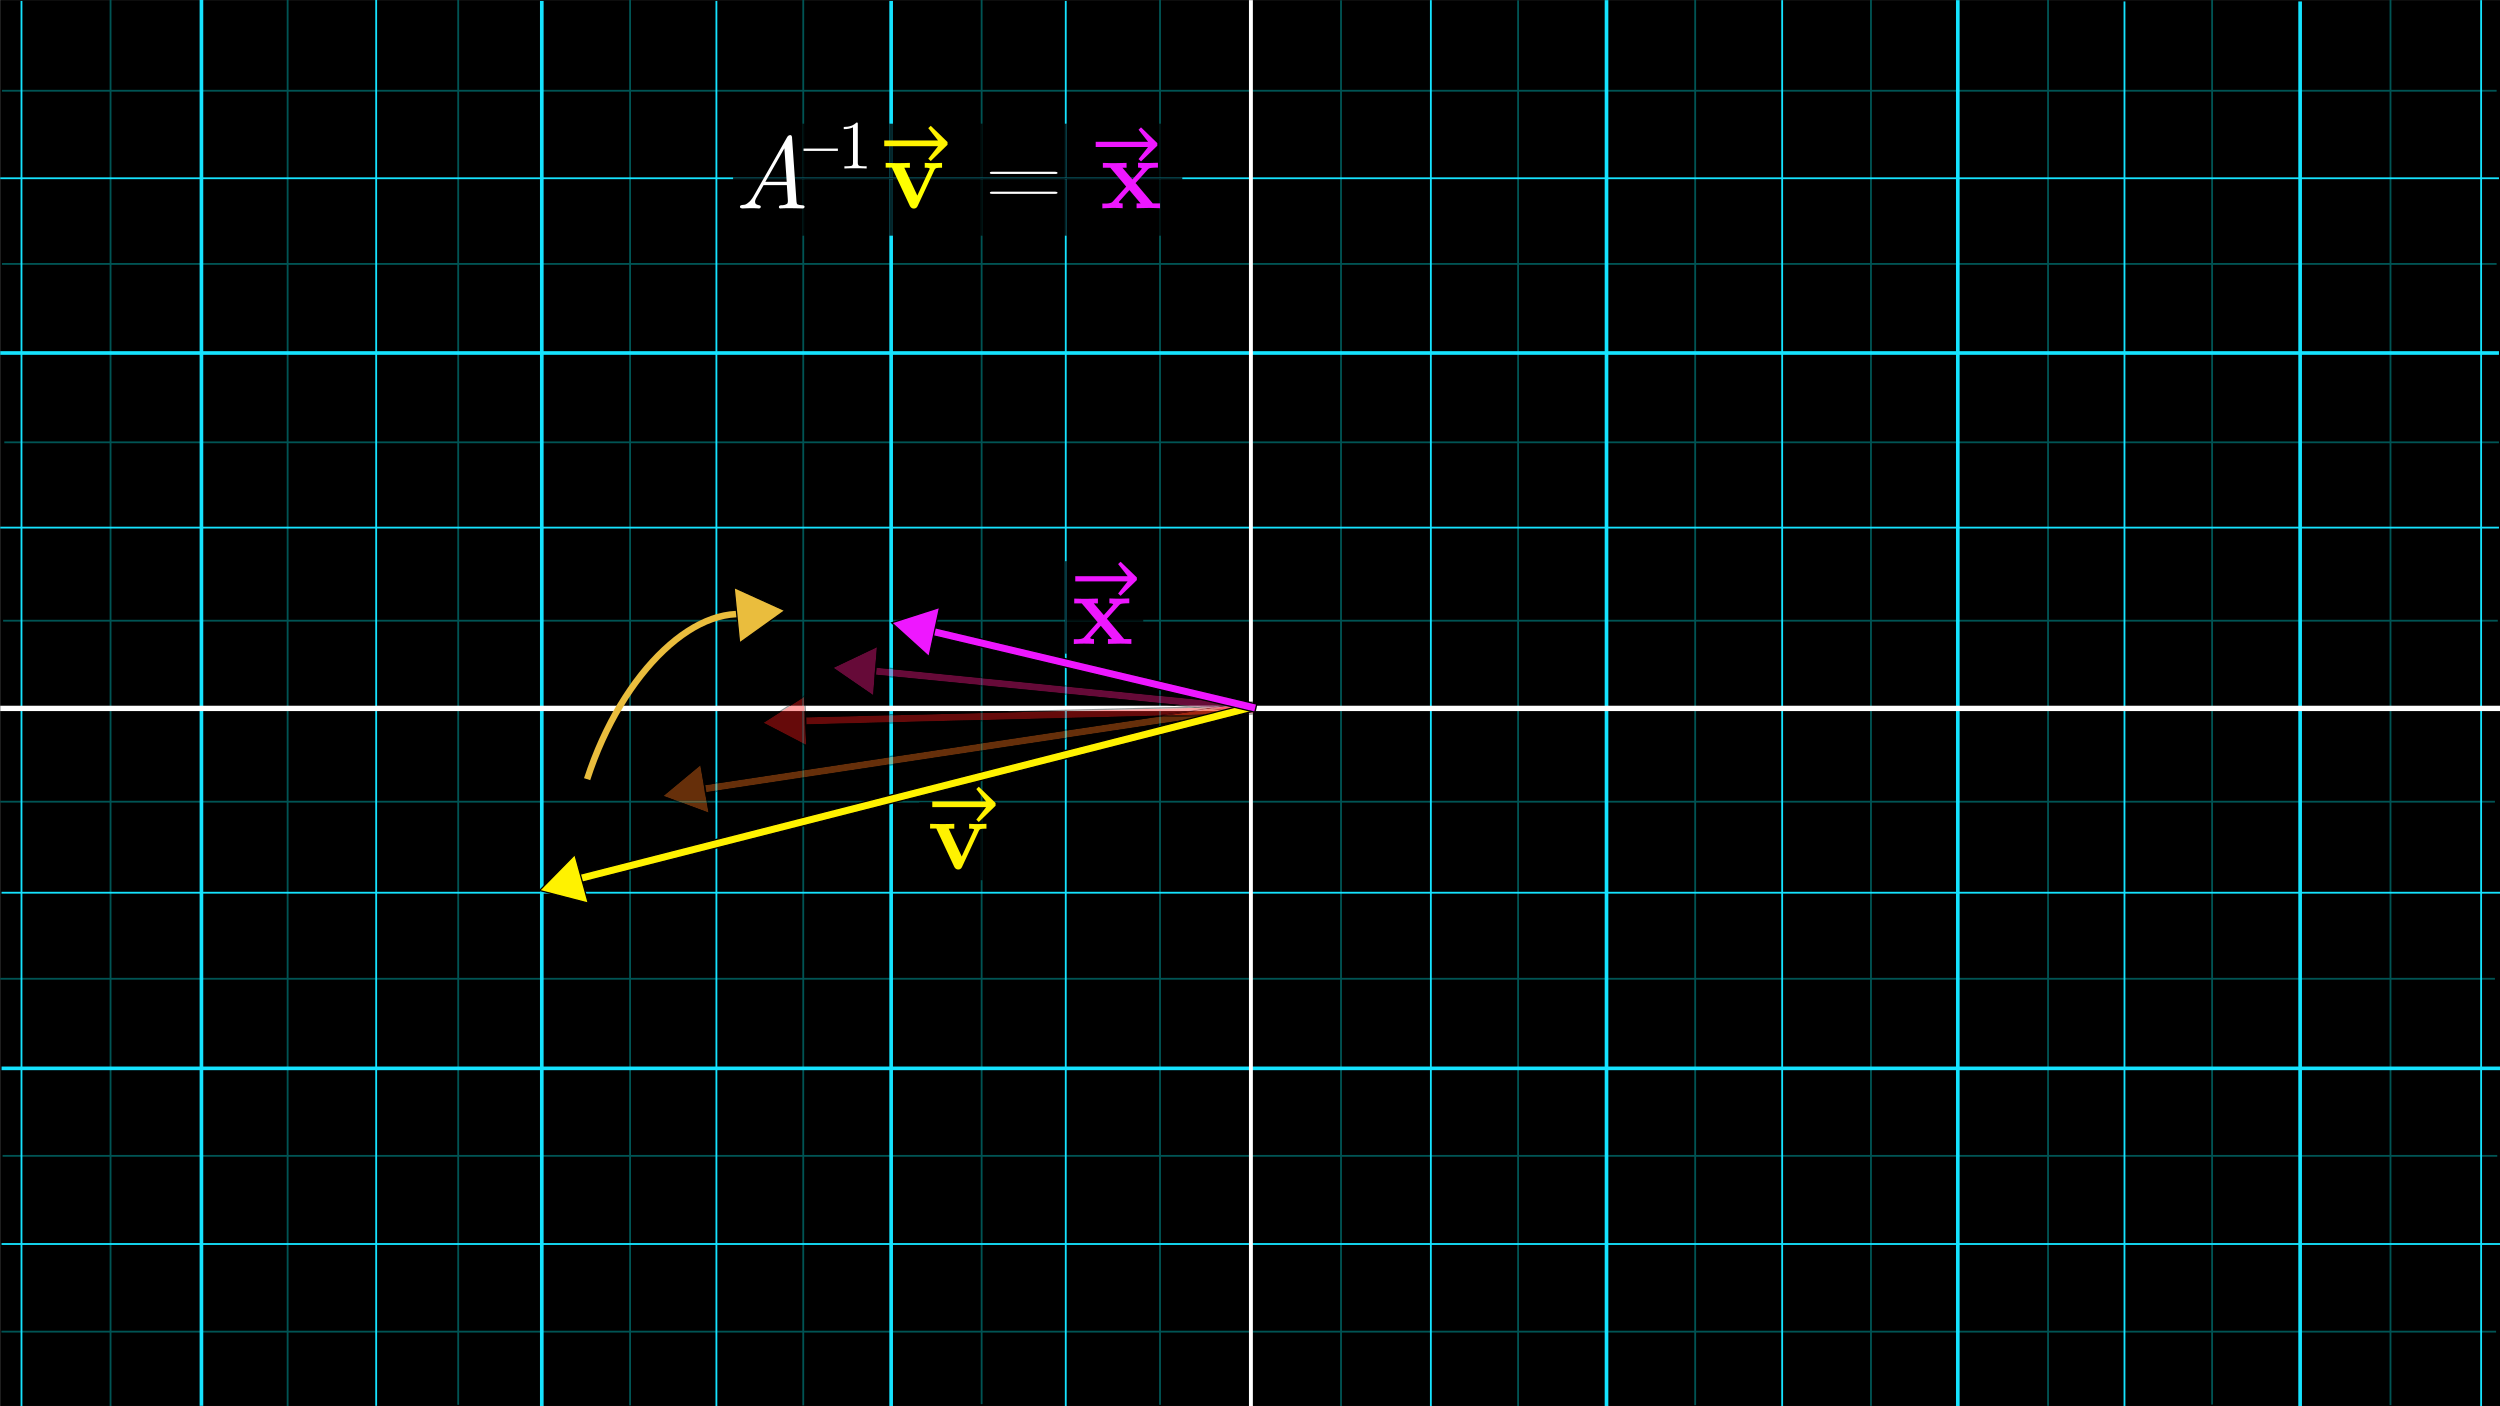 <?xml version="1.0" encoding="utf-8"?>
<!-- Generator: Adobe Illustrator 25.2.3, SVG Export Plug-In . SVG Version: 6.00 Build 0)  -->
<svg version="1.1" id="Layer_1" xmlns="http://www.w3.org/2000/svg" xmlns:xlink="http://www.w3.org/1999/xlink" x="0px" y="0px"
	 viewBox="0 0 1920 1080" style="enable-background:new 0 0 1920 1080;" xml:space="preserve">
<rect x="0" y="0" width="1920" height="1080" fill="#808080" stroke="none"/>
<style type="text/css">
	.st0{fill:#005454;}
	.st1{fill:#15E3FF;}
	.st2{fill:#FFFFFF;}
	.st3{fill:#000E0E;}
	.st4{fill:#04262B;}
	.st5{fill:#662F0A;}
	.st6{fill:#66623D;}
	.st7{fill:#73B7A3;}
	.st8{fill:#FFC8A3;}
	.st9{fill:#003232;}
	.st10{fill:#0D8899;}
	.st11{fill:#999999;}
	.st12{fill:#3D1C06;}
	.st13{fill:#660A38;}
	.st14{fill:#663D6B;}
	.st15{fill:#7393D1;}
	.st16{fill:#FFA3D1;}
	.st17{fill:#A3273E;}
	.st18{fill:#FF829A;}
	.st19{fill:#C26694;}
	.st20{fill:#997862;}
	.st21{fill:#5C5C5C;}
	.st22{fill:#3D0622;}
	.st23{fill:#660A0A;}
	.st24{fill:#663D3D;}
	.st25{fill:#7393A3;}
	.st26{fill:#FFA3A3;}
	.st27{fill:#A32710;}
	.st28{fill:#FF826C;}
	.st29{fill:#662828;}
	.st30{fill:#C26666;}
	.st31{fill:#A3102C;}
	.st32{fill:#FF6C88;}
	.st33{fill:#C82230;}
	.st34{fill:#FF5867;}
	.st35{fill:#DA4863;}
	.st36{fill:#8B1B0E;}
	.st37{fill:#C25245;}
	.st38{fill:#9D4242;}
	.st39{fill:#3D3B25;}
	.st40{fill:#001E1E;}
	.st41{fill:#99627D;}
	.st42{fill:#621725;}
	.st43{fill:#994E5C;}
	.st44{fill:#743D59;}
	.st45{fill:#251104;}
	.st46{fill:#5C483B;}
	.st47{fill:#373737;}
	.st48{fill:#3D0606;}
	.st49{fill:#FFF200;}
	.st50{fill:none;stroke:#000000;stroke-miterlimit:10;}
	.st51{fill:#EE17FF;}
	.st52{fill:#FFFF00;}
	.st53{fill:none;stroke:#EABD3D;stroke-width:5;stroke-miterlimit:10;}
	.st54{fill:#EABD3D;}
</style>
<g>
	<polyline points="0.7,0.6 1919.7,0.6 1919.7,1079.6 0.7,1079.6 0.7,0.6 	"/>
	<path d="M1919.2,1.1v1078H1.2V1.1H1919.2 M1920.2,0.1H0.2v1080h1920V0.1z"/>
	<rect x="1.5" y="69" class="st0" width="1915.9" height="1.4"/>
	<rect x="1.5" y="202" class="st0" width="1915.9" height="1.4"/>
	<rect x="3.3" y="339" class="st0" width="1915.9" height="1.4"/>
	<polyline class="st0" points="2.4,476 1918.3,476 1918.3,477.4 2.4,477.4 2.4,476 	"/>
	<polyline class="st0" points="0.2,615 1916.1,615 1916.1,616.4 0.2,616.4 0.2,615 	"/>
	<rect x="0.2" y="751" class="st0" width="1915.9" height="1.4"/>
	<rect x="2" y="887" class="st0" width="1915.9" height="1.4"/>
	<rect x="1.1" y="1022" class="st0" width="1915.9" height="1.4"/>
	<rect x="84.2" y="-0.1" class="st0" width="1.4" height="1080"/>
	<rect x="220.2" y="-0.1" class="st0" width="1.4" height="1080"/>
	<rect x="351.2" y="-1.1" class="st0" width="1.4" height="1080"/>
	<rect x="483.2" y="-0.6" class="st0" width="1.4" height="1080"/>
	<polyline class="st0" points="616.2,-0.6 617.6,-0.6 617.6,1079.4 616.2,1079.4 616.2,-0.6 	"/>
	<polyline class="st0" points="753.2,-1.6 754.6,-1.6 754.6,1078.4 753.2,1078.4 753.2,-1.6 	"/>
	<polyline class="st0" points="890.2,-1.1 891.6,-1.1 891.6,1078.9 890.2,1078.9 890.2,-1.1 	"/>
	<rect x="1029.2" y="0.2" class="st0" width="1.4" height="1080"/>
	<rect x="1165.2" y="0.2" class="st0" width="1.4" height="1080"/>
	<rect x="1301.2" y="-0.8" class="st0" width="1.4" height="1080"/>
	<rect x="1436.2" y="-0.3" class="st0" width="1.4" height="1080"/>
	<rect x="1572.2" y="-0.3" class="st0" width="1.4" height="1080"/>
	<rect x="1698.2" y="-1.3" class="st0" width="1.4" height="1080"/>
	<rect x="1835.2" y="-0.8" class="st0" width="1.4" height="1080"/>
	<rect x="1098.2" y="0.1" class="st1" width="1.4" height="1080"/>
	<rect x="1232.4" y="0.1" class="st1" width="2.8" height="1080"/>
	<rect x="1368" y="0.1" class="st1" width="1.4" height="1080"/>
	<rect x="1502.2" y="0.1" class="st1" width="2.8" height="1080"/>
	<rect x="1630.9" y="1.1" class="st1" width="1.4" height="1080"/>
	<rect x="1765.1" y="1.1" class="st1" width="2.8" height="1080"/>
	<rect x="1904.8" y="0.1" class="st1" width="1.4" height="1080"/>
	<polyline class="st1" points="817.8,0.7 819.2,0.7 819.2,1080.7 817.8,1080.7 817.8,0.7 	"/>
	<polyline class="st1" points="683,0.7 685.8,0.7 685.8,1080.7 683,1080.7 683,0.7 	"/>
	<polyline class="st1" points="549.5,0.7 550.9,0.7 550.9,1080.7 549.5,1080.7 549.5,0.7 	"/>
	<rect x="414.7" y="0.7" class="st1" width="2.8" height="1080"/>
	<rect x="288.2" y="-0.3" class="st1" width="1.4" height="1080"/>
	<rect x="153.3" y="-0.3" class="st1" width="2.8" height="1080"/>
	<rect x="15.8" y="0.7" class="st1" width="1.4" height="1080"/>
	<rect x="1.2" y="684.9" class="st1" width="1919" height="1.4"/>
	<rect x="1.2" y="819.1" class="st1" width="1919" height="2.8"/>
	<rect x="1.2" y="954.7" class="st1" width="1919" height="1.4"/>
	<rect x="0.2" y="404.5" class="st1" width="1919" height="1.4"/>
	<rect x="0.2" y="269.7" class="st1" width="1919" height="2.8"/>
	<polyline class="st1" points="0.2,136.2 1919.2,136.2 1919.2,137.6 0.2,137.6 0.2,136.2 	"/>
	<polyline class="st2" points="959.2,0.1 962.2,0.1 962.2,1080.1 959.2,1080.1 959.2,0.1 	"/>
	<polyline class="st2" points="0.2,542 1920.2,542 1920.2,546.1 0.2,546.1 0.2,542 	"/>
	<path d="M878,477.4h-58.8V502H878V477.4 M878,431h-58.8v45H878V431"/>
	<polyline class="st3" points="878,476 819.2,476 819.2,477.4 878,477.4 878,476 	"/>
	<polyline class="st4" points="819.2,431 818,431 818,502 819.2,502 819.2,477.4 819.2,476 819.2,431 	"/>
	<path d="M616.2,137.6H563V181h53.2V137.6 M683,137.6h-65.4V181H683V137.6 M753.2,137.6h-67.4V181h67.4V137.6 M817.8,137.6h-63.2
		V181h63.2V137.6 M890.2,137.6h-71V181h71V137.6 M908,137.6h-16.4V181H908V137.6 M616.2,95H563v41.2h53.2V95 M683,95h-65.4v41.2H683
		V95 M753.2,95h-67.4v41.2h67.4V95 M817.8,95h-63.2v41.2h63.2V95 M890.2,95h-71v41.2h71V95 M908,95h-16.4v41.2H908V95"/>
	<path class="st3" d="M617.6,137.6h-1.4V181h1.4V137.6 M617.6,95h-1.4v41.2h1.4V95"/>
	<path class="st3" d="M754.6,137.6h-1.4V181h1.4V137.6 M754.6,95h-1.4v41.2h1.4V95"/>
	<path class="st3" d="M891.6,137.6h-1.4V181h1.4V137.6 M891.6,95h-1.4v41.2h1.4V95"/>
	<path class="st4" d="M819.2,137.6h-1.4V181h1.4V137.6 M819.2,95h-1.4v41.2h1.4V95"/>
	<path class="st4" d="M685.8,137.6H683V181h2.8V137.6 M685.8,95H683v41.2h2.8V95"/>
	<polyline class="st4" points="908,136.2 891.6,136.2 890.2,136.2 819.2,136.2 817.8,136.2 754.6,136.2 753.2,136.2 685.8,136.2 
		683,136.2 617.6,136.2 616.2,136.2 563,136.2 563,137.6 616.2,137.6 617.6,137.6 683,137.6 685.8,137.6 753.2,137.6 754.6,137.6 
		817.8,137.6 819.2,137.6 890.2,137.6 891.6,137.6 908,137.6 908,136.2 	"/>
	<path d="M753.2,616.4H706V676h47.2V616.4 M766,616.4h-11.4V676H766V616.4"/>
	<path class="st3" d="M753.2,616H706v0.4h47.2V616 M766,616h-11.4v0.4H766V616"/>
	<polyline class="st3" points="754.6,616 753.2,616 753.2,616.4 753.2,676 754.6,676 754.6,616.4 754.6,616 	"/>
	<path class="st5" d="M549.5,601.8l-7.9,1.2l0.9,5.4l7-1.1V601.8 M616.2,591.7l-65.3,9.9v5.5l65.3-9.9V591.7 M683,581.6l-65.4,9.9
		v5.5l65.4-9.9V581.6 M753.2,571l-67.4,10.2v5.5l67.4-10.2V571 M817.8,561.3l-63.2,9.5v5.5l63.2-9.5V561.3 M890.2,550.7l-2.7,0.1
		L819.2,561v5.5l71-10.7V550.7 M930.9,549.7l-39.4,1v5L930.9,549.7 M959.2,539.9l-1.4,0.2l1.4,0.1V539.9 M962.2,539.4L962.2,539.4
		l-0.1,1.1l0.2,0L962.2,539.4"/>
	<polyline class="st6" points="617.6,591.5 616.2,591.7 616.2,597.2 617.6,597 617.6,591.5 	"/>
	<polyline class="st6" points="754.6,570.8 753.2,571 753.2,576.5 754.6,576.3 754.6,570.8 	"/>
	<polyline class="st6" points="891.6,550.6 890.2,550.7 890.2,555.8 891.6,555.6 891.6,550.6 	"/>
	<polyline class="st7" points="819.2,561 817.8,561.3 817.8,566.8 819.2,566.5 819.2,561 	"/>
	<polyline class="st7" points="685.8,581.2 683,581.6 683,587.1 685.8,586.7 685.8,581.2 	"/>
	<polyline class="st7" points="550.9,601.6 549.5,601.8 549.5,607.3 550.9,607.1 550.9,601.6 	"/>
	<polyline class="st8" points="962.2,539.5 959.2,539.9 959.2,540.2 962.2,540.5 962.2,539.5 	"/>
	<path d="M549.5,607.3l-7,1.1l0.2,1l6.8-1V607.3 M616.2,597.2l-65.3,9.9v1l65.3-9.9V597.2 M683,587.1l-65.4,9.9v1l65.4-9.9V587.1
		 M753.2,576.5l-67.4,10.2v1l67.4-10.2V576.5 M817.8,566.8l-63.2,9.5v1l63.2-9.5V566.8 M890.2,555.8l-71,10.7v1l71-10.7V555.8
		 M938.9,549.5l-8,0.2l-39.4,5.9v1L938.9,549.5 M959.2,538.9l-5.4,0.8l4,0.4l1.4-0.2V538.9 M963.1,538.3l-0.9,0.1v1l0.1,0l0.2,1.1
		l1,0.1L963.1,538.3"/>
	<polyline class="st9" points="617.6,597 616.2,597.2 616.2,598.2 617.6,598 617.6,597 	"/>
	<polyline class="st9" points="754.6,576.3 753.2,576.5 753.2,577.5 754.6,577.3 754.6,576.3 	"/>
	<polyline class="st9" points="891.6,555.6 890.2,555.8 890.2,556.8 891.6,556.6 891.6,555.6 	"/>
	<polyline class="st10" points="819.2,566.5 817.8,566.8 817.8,567.8 819.2,567.6 819.2,566.5 	"/>
	<polyline class="st10" points="685.8,586.7 683,587.1 683,588.1 685.8,587.7 685.8,586.7 	"/>
	<polyline class="st10" points="550.9,607.1 549.5,607.3 549.5,608.3 550.9,608.1 550.9,607.1 	"/>
	<path d="M549.5,600.8l-8.1,1.2l0.2,1l7.9-1.2V600.8 M616.2,590.7l-65.3,9.9v1l65.3-9.9V590.7 M683,580.6l-65.4,9.9v1l65.4-9.9
		V580.6 M753.2,570l-67.4,10.2v1l67.4-10.2V570 M817.8,560.2l-63.2,9.5v1l63.2-9.5V560.2 M887.4,550.7l-8,0.2l-60.3,9.1v1
		L887.4,550.7"/>
	<polyline class="st9" points="617.6,590.5 616.2,590.7 616.2,591.7 617.6,591.5 617.6,590.5 	"/>
	<polyline class="st9" points="754.6,569.8 753.2,570 753.2,571 754.6,570.8 754.6,569.8 	"/>
	<polyline class="st10" points="819.2,560 817.8,560.2 817.8,561.3 819.2,561 819.2,560 	"/>
	<polyline class="st10" points="685.8,580.2 683,580.6 683,581.6 685.8,581.2 685.8,580.2 	"/>
	<polyline class="st10" points="550.9,600.6 549.5,600.8 549.5,601.8 550.9,601.6 550.9,600.6 	"/>
	<polyline class="st11" points="962.2,538.4 959.2,538.9 959.2,539.9 962.2,539.5 962.2,538.4 	"/>
	<path class="st5" d="M542.8,616.4h-19.4l20.8,7.7L542.8,616.4 M537.9,587.7l-28.4,23.6l10.1,3.7h23l-1-5.5l-0.2,0l-1-6.9l0.1,0
		l-0.1,0l-0.1-0.5l0.1,0L537.9,587.7"/>
	<polyline class="st6" points="542.6,615 519.6,615 523.4,616.4 542.8,616.4 542.6,615 	"/>
	<path class="st5" d="M540.5,602.6L540.5,602.6l1,6.9l0.2,0L540.5,602.6 M540.4,602.1L540.4,602.1l0,0.5l0.1,0L540.4,602.1"/>
	<path d="M543.9,616.4h-1l1.3,7.7l-20.8-7.7h-2.9l24.9,9.2L543.9,616.4 M542.6,609.3l-1,0.1l1,5.5h1L542.6,609.3 M538.6,585.8
		l-31.1,25.8l0.8,0.3l0.2-0.5l-0.2,0.5l8.4,3.1h2.9l-10.1-3.7l28.4-23.6l2.5,14.5l1-0.1L538.6,585.8"/>
	<path class="st9" d="M519.6,615h-2.9l3.8,1.4h2.9L519.6,615 M543.6,615h-1l0.2,1.4h1L543.6,615"/>
	<polyline class="st12" points="541.5,603 541.5,603 542.3,608.4 542.5,608.3 541.5,603 	"/>
	<polyline points="541.4,602 540.4,602.1 540.5,602.6 540.9,602.6 540.5,602.6 541.6,609.5 542.6,609.3 542.5,608.3 542.3,608.4 
		541.5,603 541.5,603 541.4,602 	"/>
	<path class="st13" d="M891.6,534.5v5.5l20.4,2h26.6l11.2-1.7L891.6,534.5 M819.2,527.3v5.5l71,7.1v-5.5L819.2,527.3 M754.6,520.9
		v5.5l63.2,6.3v-5.5L754.6,520.9 M685.8,514v5.5l67.4,6.7v-5.5L685.8,514 M673.2,512.8l-0.4,5.4l10.2,1v-5.5L673.2,512.8"/>
	<polyline class="st14" points="753.2,520.7 753.2,526.2 754.6,526.3 754.6,520.9 753.2,520.7 	"/>
	<polyline class="st14" points="890.2,534.4 890.2,539.8 891.6,540 891.6,534.5 890.2,534.4 	"/>
	<polyline class="st15" points="817.8,527.2 817.8,532.6 819.2,532.8 819.2,527.3 817.8,527.2 	"/>
	<polyline class="st15" points="683,513.7 683,519.2 685.8,519.5 685.8,514 683,513.7 	"/>
	<polyline class="st16" points="938.5,542 911.9,542 917.4,542.6 938.3,542 938.5,542 	"/>
	<polyline class="st17" points="953.8,540.7 946.3,541.8 959.2,541.5 959.2,541.3 953.8,540.7 	"/>
	<polyline class="st18" points="959.2,541.3 959.2,541.5 961.4,541.5 959.2,541.3 	"/>
	<polyline class="st13" points="949.7,540.3 938.5,542 939.7,542 946.3,541.8 953.8,540.7 949.7,540.3 	"/>
	<polyline class="st19" points="939.7,542 938.5,542 938.3,542 939.7,542 	"/>
	<polyline class="st13" points="963.9,541.7 963.9,542 964.1,542 964.2,541.8 963.9,541.7 	"/>
	<polyline class="st16" points="964.1,542 963.9,542 964,544 964.1,542 	"/>
	<path d="M891.6,533.5v1l58.2,5.8l4-0.6L891.6,533.5 M819.2,526.3v1l71,7.1v-1L819.2,526.3 M754.6,519.9v1l63.2,6.3v-1L754.6,519.9
		 M685.8,513v1l67.4,6.7v-1L685.8,513 M673.3,511.8l-0.1,1l9.7,1v-1L673.3,511.8"/>
	<polyline class="st9" points="753.2,519.7 753.2,520.7 754.6,520.9 754.6,519.9 753.2,519.7 	"/>
	<polyline class="st9" points="890.2,533.4 890.2,534.4 891.6,534.5 891.6,533.5 890.2,533.4 	"/>
	<polyline class="st10" points="817.8,526.2 817.8,527.2 819.2,527.3 819.2,526.3 817.8,526.2 	"/>
	<polyline class="st10" points="683,512.7 683,513.7 685.8,514 685.8,513 683,512.7 	"/>
	<path d="M964.7,546.1H964l0.1,2.1l0.5,0L964.7,546.1 M963.4,540.7l0.1,0.7l0.3,0l0,0.3l0.3,0l0,0.3h1l0.1-1.2L963.4,540.7"/>
	<polyline class="st11" points="965.2,542 964.1,542 964,544 964,544.2 964.2,545.7 964,545.7 964,546.1 964.7,546.1 965.2,542 	"/>
	<path class="st12" d="M962.2,540.5v0.9l0.4,0l-0.1-0.9L962.2,540.5 M957.8,540.1l-4,0.6l5.4,0.5v-1L957.8,540.1"/>
	<polyline class="st20" points="959.2,540.2 959.2,541.3 961.4,541.5 962.2,541.5 962.2,540.5 959.2,540.2 	"/>
	<path d="M962.4,540.6l0.1,0.9l1,0l-0.1-0.7L962.4,540.6 M953.8,539.7l-4,0.6l4,0.4l4-0.6L953.8,539.7"/>
	<polyline class="st21" points="964,544.2 964,545.7 964.2,545.7 964,544.2 	"/>
	<path d="M891.6,540v1l10.3,1h10.1L891.6,540 M819.2,532.8v1l71,7.1v-1L819.2,532.8 M754.6,526.3v1l63.2,6.3v-1L754.6,526.3
		 M685.8,519.5v1l67.4,6.7v-1L685.8,519.5 M672.8,518.2l-0.1,1l10.2,1v-1L672.8,518.2"/>
	<polyline class="st9" points="753.2,526.2 753.2,527.2 754.6,527.3 754.6,526.3 753.2,526.2 	"/>
	<polyline class="st9" points="890.2,539.8 890.2,540.8 891.6,541 891.6,540 890.2,539.8 	"/>
	<polyline class="st10" points="817.8,532.6 817.8,533.6 819.2,533.8 819.2,532.8 817.8,532.6 	"/>
	<polyline class="st10" points="683,519.2 683,520.2 685.8,520.5 685.8,519.5 683,519.2 	"/>
	<polyline class="st11" points="911.9,542 901.8,542 909.3,542.8 917.4,542.6 911.9,542 	"/>
	<polyline class="st13" points="673.5,497 640.1,512.9 670.6,533.9 671.7,519.1 671.5,519.1 672.2,512.2 672.3,511.7 672.3,511.7 
		673.5,497 	"/>
	<polyline class="st13" points="672.3,511.7 672.2,512.2 671.5,519.1 671.7,519.1 672.3,511.7 672.3,511.7 	"/>
	<polyline points="674.6,495.4 638.1,512.8 638.8,513.2 639.1,512.8 638.8,513.2 671.4,535.7 672.7,519.2 671.7,519.1 670.6,533.9 
		640.1,512.9 673.5,497 672.3,511.7 673.3,511.8 674.6,495.4 	"/>
	<polyline class="st22" points="673.2,512.8 672.6,518.2 672.8,518.2 673.2,512.8 673.2,512.8 	"/>
	<path d="M672.7,512.7l0-0.5L672.7,512.7 M672.3,511.7l-0.6,7.4l1,0.1l0.1-1l-0.2,0l0.5-5.4l0.1,0l0.1-1L672.3,511.7"/>
	<path class="st23" d="M683,549.3l-63.8,1.6l0.2,5.4l63.5-1.6V549.3 M753.2,547.6l-67.4,1.7v5.4l67.4-1.7V547.6 M817.8,546.1h-3.8
		l-59.4,1.5v5.4l63.2-1.6V546.1 M890.2,546.1h-71v5.3l68.2-1.7l2.8-0.4V546.1 M911.4,546.1h-19.8v3L911.4,546.1"/>
	<polyline class="st24" points="754.6,547.6 753.2,547.6 753.2,553 754.6,553 754.6,547.6 	"/>
	<polyline class="st24" points="891.6,546.1 890.2,546.1 890.2,549.3 891.6,549.1 891.6,546.1 	"/>
	<polyline class="st25" points="819.2,546.1 817.8,546.1 817.8,551.5 819.2,551.4 819.2,546.1 	"/>
	<polyline class="st25" points="685.8,549.3 683,549.3 683,554.8 685.8,554.7 685.8,549.3 	"/>
	<polyline class="st23" points="953.9,547.2 946.9,548.3 959.2,548 959.2,547.7 953.9,547.2 	"/>
	<polyline class="st26" points="959.2,547.7 959.2,548 961.2,547.9 959.2,547.7 	"/>
	<polyline class="st26" points="917.4,543.6 813.9,546.1 817.8,546.1 819.2,546.1 890.2,546.1 891.6,546.1 911.4,546.1 923.9,544.2 
		917.4,543.6 	"/>
	<polyline class="st27" points="943,546.1 918.1,546.1 895.4,549.5 938.9,548.5 949.9,546.8 943,546.1 	"/>
	<polyline class="st28" points="928,544.6 918.1,546.1 943,546.1 928,544.6 	"/>
	<path class="st23" d="M890.2,549.3l-2.8,0.4l2.8-0.1V549.3 M918.1,546.1h-6.7l-19.8,3v0.5l3.8-0.1L918.1,546.1"/>
	<polyline class="st29" points="891.6,549.1 890.2,549.3 890.2,549.7 891.6,549.6 891.6,549.1 	"/>
	<polyline class="st23" points="949.9,546.8 938.9,548.5 946.9,548.3 953.9,547.2 949.9,546.8 	"/>
	<polyline class="st30" points="923.9,544.2 911.4,546.1 918.1,546.1 928,544.6 923.9,544.2 	"/>
	<path class="st31" d="M959.2,546.4l-1.2,0.2l1.2,0.1V546.4 M963,546.1h-0.8v0.9l0.9,0.1L963,546.1"/>
	<polyline class="st32" points="962.2,546.1 961.2,546.1 959.2,546.4 959.2,546.7 962.2,547 962.2,546.1 	"/>
	<path class="st32" d="M963,545.8l-1.8,0.3h1h0.8L963,545.8 M930.4,543.2l-4.9,0.1l2.5,0.2L930.4,543.2"/>
	<polyline class="st33" points="954.5,546.1 953.1,546.1 953.9,546.2 954.5,546.1 	"/>
	<polyline class="st34" points="962.7,542.4 938.4,543 932,544 953.1,546.1 954.5,546.1 963,544.8 963,544.3 962.7,542.4 	"/>
	<polyline class="st31" points="959.2,546.1 954.5,546.1 953.9,546.2 958,546.6 959.2,546.4 959.2,546.1 	"/>
	<polyline class="st35" points="961.2,546.1 959.2,546.1 959.2,546.4 961.2,546.1 	"/>
	<path class="st35" d="M963,544.8l-8.5,1.3h4.7h2l1.8-0.3L963,544.8 M938.4,543l-8,0.2l-2.4,0.4l4,0.4L938.4,543 M962.9,542.4
		l-0.2,0l0.3,1.8L962.9,542.4"/>
	<path class="st23" d="M962.2,547v0.9l0.9,0l0-0.8L962.2,547 M958,546.6l-4,0.6l5.2,0.5v-1L958,546.6"/>
	<polyline class="st30" points="959.2,546.7 959.2,547.7 961.2,547.9 962.2,547.9 962.2,547 959.2,546.7 	"/>
	<polyline class="st30" points="925.5,543.4 917.4,543.6 923.9,544.2 928,543.6 925.5,543.4 	"/>
	<polyline class="st36" points="953.1,546.1 943,546.1 949.9,546.8 953.9,546.2 953.1,546.1 	"/>
	<polyline class="st37" points="932,544 928,544.6 943,546.1 953.1,546.1 932,544 	"/>
	<polyline class="st23" points="953.9,546.2 949.9,546.8 953.9,547.2 958,546.6 953.9,546.2 	"/>
	<polyline class="st38" points="928,543.6 923.9,544.2 928,544.6 932,544 928,543.6 	"/>
	<path d="M683,554.8l-63.5,1.6l0,1l63.5-1.6V554.8 M753.2,553l-67.4,1.7v1l67.4-1.7V553 M817.8,551.5l-63.2,1.6v1l63.2-1.6V551.5
		 M887.4,549.7l-68.2,1.7v1l60.3-1.5L887.4,549.7 M683,548.3l-63.8,1.6l0,1l63.8-1.6V548.3 M753.2,546.6l-67.4,1.7v1l67.4-1.7V546.6
		 M813.9,546.1h-40.6l-18.8,0.5v1L813.9,546.1"/>
	<path class="st9" d="M754.6,553l-1.4,0v1l1.4,0V553 M754.6,546.6l-1.4,0v1l1.4,0V546.6"/>
	<polyline class="st10" points="819.2,551.4 817.8,551.5 817.8,552.5 819.2,552.4 819.2,551.4 	"/>
	<path class="st10" d="M685.8,554.7l-2.8,0.1v1l2.8-0.1V554.7 M685.8,548.3l-2.8,0.1v1l2.8-0.1V548.3"/>
	<path d="M962.2,548v0.9l1.9,0l0-0.6L962.2,548 M959.2,548l-12.3,0.3l-7.9,1.2l20.2-0.5V548"/>
	<polyline class="st11" points="961.2,547.9 959.2,548 959.2,549 962.2,548.9 962.2,548 961.2,547.9 	"/>
	<polyline class="st11" points="909.3,542.8 773.4,546.1 813.9,546.1 917.4,543.6 909.3,542.8 	"/>
	<path class="st12" d="M890.2,550.3l-2.7,0.4l2.7-0.1V550.3 M938.9,548.5l-43.5,1.1l-3.8,0.6v0.5l39.4-1L938.9,548.5"/>
	<polyline class="st39" points="891.6,550.1 890.2,550.3 890.2,550.7 891.6,550.6 891.6,550.1 	"/>
	<path d="M890.2,549.7l-2.8,0.1l-7.9,1.2l8-0.2l2.7-0.4V549.7 M895.4,549.5l-3.8,0.1v0.5L895.4,549.5 M946.9,548.3l-8,0.2l-7.9,1.2
		l8-0.2L946.9,548.3"/>
	<polyline class="st40" points="891.6,549.6 890.2,549.7 890.2,550.3 891.6,550.1 891.6,549.6 	"/>
	<path class="st22" d="M963.7,546.1H963l0,1l0.6,0.1L963.7,546.1 M963.6,541.7l0,0.3h0.3l0-0.3L963.6,541.7"/>
	<path class="st41" d="M963.8,545.7l-0.8,0.1l0,0.3h0.7L963.8,545.7 M938.3,542l-20.9,0.5l8.1,0.8l4.9-0.1L938.3,542 M963.9,542
		h-0.3l0.3,2.1l0-0.1L963.9,542"/>
	<path class="st42" d="M962.2,541.6v0.5h0.5l-0.1-0.4L962.2,541.6 M959.2,541.5l-12.9,0.3l-1.1,0.2h13.9V541.5"/>
	<polyline class="st43" points="961.4,541.5 959.2,541.5 959.2,542 962.2,542 962.2,541.6 961.4,541.5 	"/>
	<path class="st43" d="M963,544.3l0,0.6l0.1,0L963,544.3 M962.6,542h-0.5h-3h-13.9l-6.8,1l24.3-0.6L962.6,542"/>
	<path class="st22" d="M946.3,541.8l-6.6,0.2h5.5L946.3,541.8 M962.6,541.6l0.1,0.4h1l0-0.3L962.6,541.6"/>
	<path class="st44" d="M945.2,542h-5.5l-1.4,0l-7.9,1.2l8-0.2L945.2,542 M963.6,542h-1l0.1,0.4l0.2,0l0,1.8l0.1,0.5l-0.1,0l0,1
		l0.8-0.1l0.2-1.6L963.6,542"/>
	<polyline points="963.9,541.4 963.5,541.4 963.6,541.7 963.9,541.7 963.9,541.4 	"/>
	<polyline class="st45" points="962.5,541.4 962.2,541.5 962.2,541.6 962.6,541.6 962.5,541.4 	"/>
	<polyline class="st46" points="962.2,541.5 961.4,541.5 962.2,541.6 962.2,541.5 	"/>
	<polyline points="963.5,541.4 962.5,541.4 962.6,541.6 963.6,541.7 963.5,541.4 	"/>
	<polyline class="st21" points="917.4,542.6 909.3,542.8 917.4,543.6 925.5,543.4 917.4,542.6 	"/>
	<polyline points="964,546.1 963.7,546.1 963.6,547.2 963,547.1 963,547.9 962.2,547.9 962.2,548 964.1,548.2 964,546.1 	"/>
	<polyline class="st21" points="962.2,547.9 961.2,547.9 962.2,548 962.2,547.9 	"/>
	<path class="st21" d="M964,545.7l-0.2,0l0,0.4h0.3L964,545.7 M964,544l0,0.1l0,0.1L964,544"/>
	<polyline class="st47" points="963.9,544.1 963.8,545.7 964,545.7 964,544.2 963.9,544.1 	"/>
	<path class="st23" d="M616.2,546.1h-15.7l-14.1,9l29.8,15.5V546.1 M618,546.1h-0.4v25.2l1.6,0.8l-0.7-14.8l-0.4,0l-0.2-6.9l0.2,0
		l-0.2,0l0-0.5l0.2,0L618,546.1 M617.6,536.9v5.1h0.2L617.6,536.9 M616.2,536.1l-9.3,5.9h9.3V536.1"/>
	<path class="st24" d="M617.6,546.1h-1.4v24.5l1.4,0.7V546.1 M617.5,535.2l-1.3,0.8v5.9h1.4v-5.1L617.5,535.2"/>
	<polyline class="st26" points="617.8,542 617.6,542 616.2,542 606.9,542 600.5,546.1 616.2,546.1 617.6,546.1 618,546.1 617.8,542 
			"/>
	<path class="st23" d="M618.2,550.4l-0.2,0l0.2,6.9l0.4,0L618.2,550.4 M618.2,549.9l-0.2,0l0,0.5l0.2,0L618.2,549.9"/>
	<path d="M619.5,557.3l-1,0l0.7,14.8l-1.6-0.8v1.1l2.7,1.4L619.5,557.3 M619,546.1h-1l0.2,3.8l1,0L619,546.1 M616.2,534.9l-11.1,7.1
		h1.9l9.3-5.9V534.9 M618.4,533.5l-0.8,0.5v2.9l0.2,5.1h1L618.4,533.5"/>
	<polyline class="st9" points="617.6,534 616.2,534.9 616.2,536.1 617.5,535.2 617.6,536.9 617.6,534 	"/>
	<polyline class="st11" points="618.8,542 617.8,542 618,546.1 619,546.1 618.8,542 	"/>
	<polyline class="st48" points="619.2,550.9 619,550.9 619.1,556.4 619.4,556.3 619.2,550.9 	"/>
	<polyline points="619.2,549.9 618.2,549.9 618.2,550.4 618.4,550.4 618.2,550.4 618.5,557.4 619.5,557.3 619.4,556.3 619.1,556.4 
		619,550.9 619.2,550.9 619.2,549.9 	"/>
	<path d="M618.4,550.4l-0.3,0L618.4,550.4 M600.5,546.1h-1.9l-14.3,9.1l0.8,0.4l0.2-0.4l-0.2,0.4l31,16.1v-1.1l-29.8-15.5
		L600.5,546.1"/>
	<polyline class="st9" points="616.2,570.6 616.2,571.7 617.6,572.5 617.6,571.3 616.2,570.6 	"/>
	<polyline class="st11" points="606.9,542 605.1,542 598.6,546.1 600.5,546.1 606.9,542 	"/>
	
		<rect x="426.4" y="607.5" transform="matrix(0.969 -0.247 0.247 0.969 -129.055 190.88)" class="st49" width="542.3" height="6.4"/>
	
		<rect x="426.4" y="607.5" transform="matrix(0.969 -0.247 0.247 0.969 -129.055 190.88)" class="st50" width="542.3" height="6.4"/>
	<polygon class="st49" points="414.4,683.9 451.8,693.6 441.5,656.3 	"/>
	<polygon class="st50" points="414.4,683.9 451.8,693.6 441.5,656.3 	"/>
	
		<rect x="828" y="375.3" transform="matrix(0.231 -0.973 0.973 0.231 140.475 1202.581)" class="st51" width="6.4" height="274.2"/>
	
		<rect x="828" y="375.3" transform="matrix(0.231 -0.973 0.973 0.231 140.475 1202.581)" class="st50" width="6.4" height="274.2"/>
	<polygon class="st51" points="684.8,478.3 713.5,504.3 721.6,466.5 	"/>
	<polygon class="st50" points="684.8,478.3 713.5,504.3 721.6,466.5 	"/>
	<g>
		<path class="st2" d="M568.3,158.9c0-0.7,0.3-1.1,0.9-1.3c0.6-0.2,1.3-0.2,2.1-0.3c0.9,0,2-0.5,3.3-1.6c1.4-1,2.7-2.6,3.9-4.6
			l25.7-45.2c0.1-0.1,0.1-0.2,0.3-0.5c0.1-0.3,0.3-0.5,0.4-0.6c0.1-0.1,0.3-0.3,0.5-0.5c0.2-0.2,0.4-0.3,0.6-0.4
			c0.2-0.1,0.5-0.1,0.7-0.1c0.2,0,0.4,0,0.6,0c0.2,0,0.3,0.1,0.4,0.2c0.1,0.1,0.2,0.2,0.2,0.3c0.1,0.1,0.1,0.2,0.2,0.4
			c0.1,0.2,0.1,0.3,0.1,0.4c0,0.1,0,0.2,0.1,0.5v0.4l3.4,48.8c0.1,1.2,0.3,1.9,0.9,2.2c0.5,0.3,1.6,0.5,3.2,0.6
			c1.4,0,2.1,0.4,2.1,1.1c0,0.9-0.5,1.4-1.6,1.4c-0.3,0-1.2,0-2.8-0.1c-1.6-0.1-3.4-0.1-5.3-0.1c-1.8,0-3.4,0-4.7,0
			c-1.3,0-2.3,0.1-3,0.1s-1,0.1-1.1,0.1c-0.8,0-1.2-0.4-1.2-1.1c0-0.5,0.2-0.9,0.6-1.1c0.4-0.2,0.9-0.3,1.5-0.3c0.6,0,1.3,0,2.1-0.2
			c0.8-0.2,1.5-0.5,2.1-0.9c0.4-0.4,0.6-1.1,0.6-2.1c0-0.3,0-0.9-0.1-1.9c-0.1-1-0.2-2.4-0.3-4.4c-0.1-1.9-0.3-3.9-0.4-5.9h-17.9
			c-0.5,0.8-1,1.7-1.5,2.7c-0.6,1-1,1.7-1.3,2.3s-0.7,1.2-1.1,1.9c-0.4,0.7-0.7,1.2-0.9,1.6c-0.2,0.4-0.4,0.8-0.7,1.2
			s-0.4,0.8-0.5,1s-0.2,0.5-0.3,0.8s-0.2,0.5-0.2,0.7c0,0.2,0,0.4,0,0.6c0,0.7,0.2,1.3,0.7,1.7s0.9,0.6,1.5,0.7
			c0.5,0.1,1,0.2,1.5,0.4c0.4,0.2,0.7,0.5,0.7,0.8c0,1-0.5,1.5-1.6,1.5c-0.2,0-0.5,0-1.1-0.1s-1.4-0.1-2.5-0.1c-1,0-2.2,0-3.4,0
			c-1,0-2.1,0-3.3,0.1c-1.2,0.1-1.9,0.1-2.1,0.1C568.9,160,568.3,159.6,568.3,158.9z M587.8,139.6h16.4l-1.8-25.7L587.8,139.6z"/>
	</g>
	<g>
		<path class="st52" d="M680.2,128.8v-3.7c0.5,0,1.9,0,4.2,0.1s3.9,0.1,4.7,0.1c3.9,0,7.1-0.1,9.7-0.2v3.7h-4.3l10,21.4l9.1-19.6
			c0.3-0.5,0.4-0.8,0.4-1c0-0.6-1.2-0.8-3.5-0.8c-0.1,0-0.2,0-0.3,0v-3.7c3.3,0.2,5.7,0.2,7.1,0.2c2.1,0,4.2-0.1,6.2-0.2v3.7
			c-2.3,0-3.8,0.1-4.4,0.3s-1.1,0.7-1.4,1.3l-13,27.9c-0.6,1.3-1.6,1.9-2.9,1.9s-2.3-0.7-3-2l-13.8-29.5H680.2z"/>
	</g>
	<g>
		<path class="st2" d="M760.2,132.8c0-0.6,0.5-0.9,1.6-0.9h48c1.6,0,2.4,0.3,2.4,0.9c0,0.6-0.7,0.8-2,0.8h-48.4
			C760.8,133.6,760.2,133.3,760.2,132.8z M760.2,148.1c0.1-0.6,0.6-0.9,1.6-0.9h48.1c1.5,0,2.3,0.3,2.3,0.8c0,0.6-0.7,0.9-2.1,0.9
			h-47.7C760.9,148.9,760.2,148.7,760.2,148.1z"/>
	</g>
	<g>
		<path class="st51" d="M846.6,160v-3.7c1.6,0,2.8,0,3.6,0c0.8,0,1.6-0.2,2.5-0.4c0.9-0.2,1.5-0.6,1.9-1.1l10.3-11.5l-12.2-14.5H847
			v-3.7c5.2,0.2,8.1,0.2,8.7,0.2c2.2,0,5.4-0.1,9.5-0.2v3.7H862l7.7,9l6.6-7.4l0.7-1c-0.8-0.5-1.8-0.7-3-0.7v-3.7
			c4.4,0.2,7.1,0.2,8.1,0.2c2,0,4.4-0.1,7.2-0.2v3.7c-2.1,0-3.7,0.1-4.8,0.2c-1.1,0.1-1.8,0.3-2.1,0.5c-0.3,0.2-0.7,0.5-1.1,1
			l-9.2,10.2l13.2,15.6h5.6v3.7c-5.2-0.2-8.1-0.2-8.6-0.2c-2.2,0-5.3,0.1-9.4,0.2v-3.7h3.1l-8.6-10.2l-7.6,8.5
			c-0.4,0.4-0.5,0.7-0.5,0.8c0,0.6,1,0.9,2.9,0.9v3.7c-3.1-0.2-5.8-0.2-8.1-0.2C851.8,159.8,849.3,159.8,846.6,160z"/>
	</g>
	<g>
		<path class="st49" d="M679.1,107.9h41.3l-7.5-9.5l1.9-1.8l12.9,12.5v2.1l-12.9,12.5l-1.9-1.8l7.5-9.6h-41.3V107.9z"/>
	</g>
	<g>
		<path class="st51" d="M841.5,108.9h40.2l-7.3-9.3l1.9-1.8l12.5,12.1v2l-12.5,12.1l-1.9-1.8l7.3-9.3h-40.2V108.9z"/>
	</g>
	<g>
		<path class="st51" d="M824.7,494.6v-3.7c1.6,0,2.8,0,3.6,0c0.8,0,1.6-0.2,2.5-0.4c0.9-0.2,1.5-0.6,1.9-1.1l10.3-11.5l-12.2-14.5
			H825v-3.7c5.2,0.2,8.1,0.2,8.7,0.2c2.2,0,5.4-0.1,9.5-0.2v3.7H840l7.7,9l6.6-7.4l0.7-1c-0.8-0.5-1.8-0.7-3-0.7v-3.7
			c4.4,0.2,7.1,0.2,8.1,0.2c2,0,4.4-0.1,7.2-0.2v3.7c-2.1,0-3.7,0.1-4.8,0.2c-1.1,0.1-1.8,0.3-2.1,0.5c-0.3,0.2-0.7,0.5-1.1,1
			l-9.2,10.2l13.2,15.6h5.6v3.7c-5.2-0.2-8.1-0.2-8.6-0.2c-2.2,0-5.3,0.1-9.4,0.2v-3.7h3.1l-8.6-10.2l-7.6,8.5
			c-0.4,0.4-0.5,0.7-0.5,0.8c0,0.6,1,0.9,2.9,0.9v3.7c-3.1-0.2-5.8-0.2-8.1-0.2C829.8,494.3,827.4,494.4,824.7,494.6z"/>
	</g>
	<g>
		<path class="st51" d="M825.8,442.5H866l-7.3-9.3l1.9-1.8l12.5,12.1v2l-12.5,12.1l-1.9-1.8l7.3-9.3h-40.2V442.5z"/>
	</g>
	<g>
		<path class="st49" d="M714.3,636.4v-3.7c0.5,0,1.9,0,4.2,0.1c2.3,0.1,3.9,0.1,4.7,0.1c3.9,0,7.1-0.1,9.7-0.2v3.7h-4.3l10,21.4
			l9.1-19.6c0.3-0.5,0.4-0.8,0.4-1c0-0.6-1.2-0.8-3.5-0.8c-0.1,0-0.2,0-0.3,0v-3.7c3.3,0.2,5.7,0.2,7.1,0.2c2.1,0,4.2-0.1,6.2-0.2
			v3.7c-2.3,0-3.8,0.1-4.4,0.3c-0.7,0.2-1.1,0.7-1.4,1.3l-13,27.9c-0.6,1.3-1.6,1.9-2.9,1.9s-2.3-0.7-3-2l-13.8-29.5H714.3z"/>
	</g>
	<g>
		<path class="st49" d="M716,615.5h41.3l-7.5-9.5l1.9-1.8l12.9,12.5v2.1l-12.9,12.5l-1.9-1.8l7.5-9.6H716V615.5z"/>
	</g>
	<path class="st53" d="M450.9,598.4C478,514.8,537.1,459.1,583,474"/>
	<polygon class="st54" points="602.8,468.9 563.8,451.2 568,493.8 	"/>
	<polygon class="st50" points="602.8,468.9 563.8,451.2 568,493.8 	"/>
	<g>
		<path class="st2" d="M617.1,115.9v-1.8h26.4v1.8H617.1z"/>
	</g>
	<g>
		<path class="st2" d="M648,99.2v-1.7c4.3,0,7.5-1.1,9.7-3.4c0.6,0,0.9,0.1,1,0.2c0.1,0.1,0.1,0.5,0.1,1.2v29.6c0,1,0.3,1.7,0.8,2.1
			c0.5,0.3,2,0.5,4.3,0.5h1.7v1.7c-1.2-0.1-4.1-0.2-8.6-0.2c-4.5,0-7.3,0.1-8.5,0.2v-1.7h1.7c2.2,0,3.6-0.2,4.1-0.5
			c0.5-0.3,0.8-1,0.8-2.1V97.8C653.3,98.7,650.9,99.2,648,99.2z"/>
	</g>
</g>
<g>
</g>
<g>
</g>
<g>
</g>
<g>
</g>
<g>
</g>
<g>
</g>
<g>
</g>
<g>
</g>
<g>
</g>
<g>
</g>
<g>
</g>
<g>
</g>
<g>
</g>
<g>
</g>
<g>
</g>
</svg>
